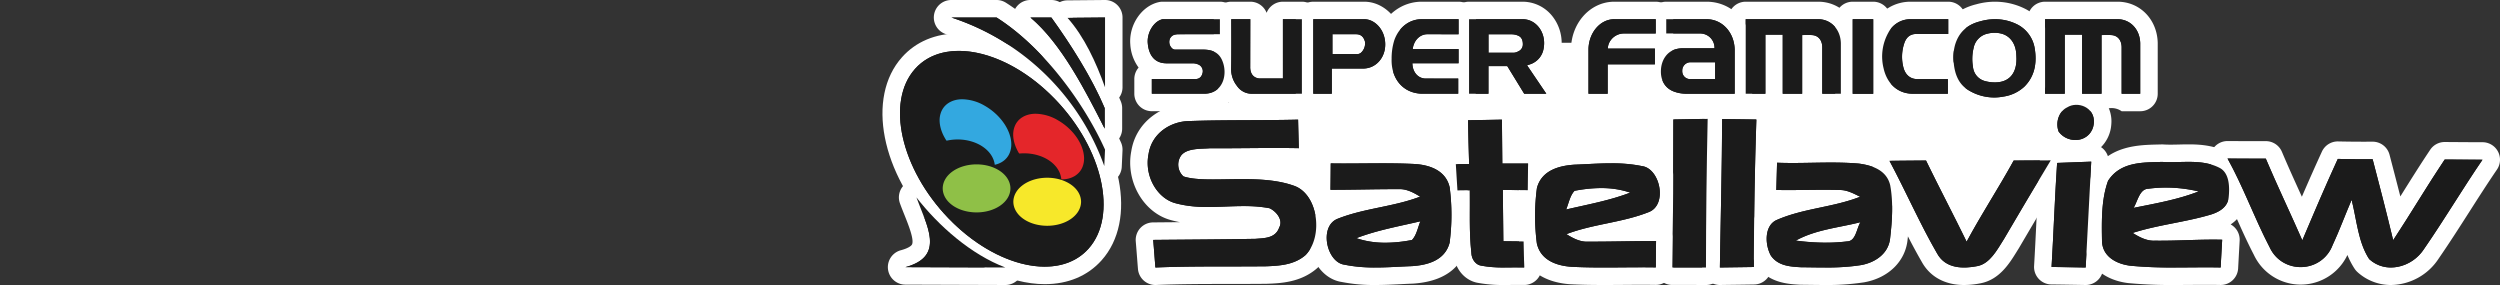 <svg xmlns="http://www.w3.org/2000/svg" viewBox="0 0 1000 114"><rect x="0" y="0" width="1000" height="114" fill="#333333" stroke="none"/><title>logo_right</title><g id="Layer_2" data-name="Layer 2"><rect x="506.608" y="24.904" width="85.392" height="52.522" fill="#fff"/><rect x="698.282" y="31.635" width="126.617" height="33.458" fill="#fff"/><rect x="755.344" y="13.062" width="56.755" height="18.573" fill="#fff"/><rect x="772.889" y="52.932" width="27.556" height="33.229" fill="#fff"/><rect x="602.267" y="40.533" width="80.389" height="30.4" fill="#fff"/><rect x="646.667" y="28.27" width="27.727" height="27.727" fill="#fff"/><rect x="609.116" y="17.108" width="35.824" height="35.824" fill="#fff"/><rect x="595.395" y="17.108" width="23.134" height="35.824" fill="#fff"/></g><g id="Capa_1" data-name="Capa 1"><path d="M601.958,110.5a52.747,52.747,0,0,1-9.9-.757c-3.907-.521-6.88-4.111-7.012-8.46a157.438,157.438,0,0,1-.618-18.12q.009-1.764.011-3.527c-.464.007-1.44.025-1.464.025a3.5,3.5,0,0,1-3.493-3.302c-.197-3.486-.423-6.971-.648-10.457a3.515,3.515,0,0,1,3.459-3.743q.873-.008,1.75-.021c-.154-5.268-.256-9.783-.317-14a3.5,3.5,0,0,1,3.461-3.551c4.067-.044,8.361-.119,13.513-.232.026-0.0.052-.001.077-.001a3.5,3.5,0,0,1,3.5,3.483c.016,3.332.051,6.663.085,9.997q.021,2.036.041,4.075,1.901-.007,3.805-.008,1.517,0,3.037.007a3.499,3.499,0,0,1,3.482,3.542c-.042,3.546-.084,7.109-.113,10.655a3.501,3.501,0,0,1-3.5,3.472h-.018c-2.309-.012-4.438-.03-6.433-.057.022,2.23.125,11.233.147,13.504l4.675.058a3.499,3.499,0,0,1,3.456,3.428q.106,5.194.227,10.388a3.5,3.5,0,0,1-3.499,3.586c-.027,0-.055-0-.082-.001-.702-.017-1.406-.022-2.11-.022-.906,0-1.813.01-2.72.019C603.825,110.491,602.892,110.5,601.958,110.5Z" fill="#1b1b1b"/><path d="M600.777,47.855c.028,5.851.113,11.703.156,17.571q3.635-.018,7.275-.024,1.508,0,3.02.007c-.043,3.551-.085,7.118-.113,10.669q-4.992-.025-9.983-.117c.057,6.852.156,13.686.212,20.521,2.705.033,5.395.067,8.1.1q.106,5.201.227,10.402c-.73-.017-1.46-.023-2.191-.023-1.838,0-3.68.039-5.522.039a48.578,48.578,0,0,1-9.35-.716c-2.252-.25-4.036-2.567-4.064-5.234-.935-8.269-.51-16.637-.623-24.956-1.657.017-3.299.033-4.942.067-.198-3.501-.425-7.002-.651-10.502,1.77-.017,3.554-.05,5.324-.067-.184-5.835-.34-11.669-.425-17.504q6.776-.075,13.552-.233m0-7q-.078,0-.155.002c-5.044.112-9.451.188-13.474.232a7,7,0,0,0-6.922,7.102c.048,3.32.122,6.821.226,10.724a7,7,0,0,0-5.111,7.197c.222,3.427.451,6.971.648,10.446a7.004,7.004,0,0,0,4.942,6.3l-.001.29a161.162,161.162,0,0,0,.624,18.392c.247,5.955,4.433,10.87,9.937,11.66a56.176,56.176,0,0,0,10.466.802c.946,0,1.892-.01,2.837-.02.896-.009,1.791-.019,2.685-.019.677,0,1.352.005,2.027.021.055.001.11.002.164.002a7,7,0,0,0,6.998-7.171q-.127-5.187-.226-10.373a7,7,0,0,0-6.912-6.857l-1.254-.015q-.019-1.696-.038-3.393-.018-1.558-.035-3.116,1.394.012,2.877.019l.036 0a7,7,0,0,0,6.999-6.944c.028-3.542.071-7.1.113-10.641a7,7,0,0,0-6.966-7.084q-1.529-.007-3.054-.007l-.34 0-.006-.603c-.034-3.328-.069-6.653-.085-9.978a7,7,0,0,0-7-6.966Z" fill="#fff"/><path d="M682.365,110.5q-4.751-.018-9.501-.023c-1.311,0-3.94.007-3.945.007a3.501,3.501,0,0,1-3.5-3.565c.319-17.063.362-34.44.404-51.245l.021-7.897a3.5,3.5,0,0,1,3.437-3.489l3.954-.077c3.264-.066,6.527-.133,9.805-.157h.026a3.5,3.5,0,0,1,3.499,3.575c-.422,19.688-.65,39.665-.679,59.376a3.499,3.499,0,0,1-3.5,3.495Z" fill="#1b1b1b"/><path d="M683.065,47.553h.005m-.005,0Q682.428,77.26,682.385,107q-4.762-.018-9.523-.024-1.972,0-3.944.007c.368-19.721.368-39.459.425-59.197,4.574-.083,9.134-.2,13.722-.233m0-7-.051 0c-3.322.024-6.662.092-9.892.158q-1.952.04-3.906.077a7,7,0,0,0-6.872,6.979l-.021,7.895c-.042,16.792-.085,34.155-.403,51.191a7,7,0,0,0,6.999,7.131l.026-0q1.959-.007,3.918-.007,4.749,0,9.497.024l.026 0a7,7,0,0,0,7-6.99c.028-19.622.255-39.51.674-59.115q.008-.17.008-.342a6.998,6.998,0,0,0-6.988-7Zm0,14h0Z" fill="#fff"/><path d="M687.95,110.5a3.5,3.5,0,0,1-3.5-3.555q.149-9.445.337-18.891c.251-13.259.511-26.969.568-40.449a3.5,3.5,0,0,1,3.5-3.485h.025c4.121.03,8.484.088,13.731.184a3.5,3.5,0,0,1,3.435,3.615c-.622,18.769-.959,38.582-1.003,58.889a3.5,3.5,0,0,1-3.436,3.492c-2.272.042-4.545.071-6.817.1-2.259.029-4.518.058-6.777.1C687.993,110.5,687.972,110.5,687.95,110.5Z" fill="#1b1b1b"/><path d="M688.857,47.62q6.84.05,13.693.183-.977,29.482-1.005,58.997c-4.531.083-9.063.117-13.594.2.312-19.788.821-39.576.906-59.38m-0-7a7,7,0,0,0-7,6.97c-.058,13.455-.317,27.151-.568,40.397q-.179,9.452-.338,18.903A7,7,0,0,0,687.95,114c.043,0,.086-0.0.129-.001,2.253-.041,4.506-.07,6.758-.099,2.279-.029,4.557-.059,6.836-.101a7,7,0,0,0,6.871-6.984c.044-20.27.381-40.046,1.002-58.78a7,7,0,0,0-6.869-7.231c-5.227-.095-9.602-.154-13.77-.184l-.051-0Z" fill="#fff"/><path d="M830.141,59.497a11.721,11.721,0,0,1-9.512-4.79,3.491,3.491,0,0,1-.433-.804c-2.055-5.407.203-11.661,5.037-14.057a10.355,10.355,0,0,1,5.307-1.416,10.797,10.797,0,0,1,7.925,3.357,10.035,10.035,0,0,1,2.568,7.685,10.737,10.737,0,0,1-10.893,10.025Z" fill="#1b1b1b"/><path d="M830.541,41.93c3.622,0,7.358,2.569,7.003,7.279a7.193,7.193,0,0,1-7.403,6.788,8.221,8.221,0,0,1-6.673-3.337c-1.444-3.801.198-8.219,3.441-9.736a6.852,6.852,0,0,1,3.632-.994m0-7a13.865,13.865,0,0,0-6.982,1.841c-6.325,3.221-9.299,11.362-6.634,18.375a7,7,0,0,0,.866,1.608,15.228,15.228,0,0,0,12.35,6.242A14.122,14.122,0,0,0,844.507,49.926q.01-.095.017-.191a13.494,13.494,0,0,0-3.492-10.328,14.306,14.306,0,0,0-10.491-4.477Z" fill="#fff"/><path d="M462.155,110.5a3.5,3.5,0,0,1-3.486-3.218q-.176-2.176-.342-4.351c-.173-2.227-.346-4.452-.534-6.67a3.501,3.501,0,0,1,3.453-3.796q5.835-.057,11.67-.103c9.538-.08,19.399-.163,29.092-.328.338-.029.687-.054,1.043-.079,3.539-.252,4.803-.588,5.317-2.08a3.503,3.503,0,0,1,.245-.552c.059-.106.125-.227.007-.568a4.619,4.619,0,0,0-1.957-2.119,51.375,51.375,0,0,0-9.17-.699c-2.296,0-4.671.089-6.968.176-2.36.089-4.802.181-7.229.181a51.089,51.089,0,0,1-14-1.625c-9.256-2.418-15.369-13.212-13.334-23.585C457.581,50.725,466.929,45.121,475.35,44.938c8.1-.296,16.362-.332,24.353-.366,6.381-.027,12.98-.055,19.449-.218.029-0.0.059-.001.088-.001a3.5,3.5,0,0,1,3.499,3.422q.063,2.821.14,5.644.075,2.884.143,5.776a3.5,3.5,0,0,1-3.499,3.578c-.023,0-.046,0-.069-0-2.854-.056-5.933-.084-9.414-.084-3.78,0-7.56.031-11.342.063-3.803.032-7.606.063-11.41.063q-1.596,0-3.192-.008c-.615.051-1.324.082-2.089.112-2.088.083-5.976.236-6.797,1.442-.03.044-.061.087-.093.13a2.801,2.801,0,0,0,.235,3.001,43.98,43.98,0,0,0,9.812.785c1.749,0,3.577-.031,5.456-.063,2.026-.034,4.109-.069,6.213-.069,6.778,0,14.631.324,21.52,2.724,5.212,1.636,9.16,6.274,10.835,12.739,2.01,7.758.28,15.928-4.409,20.814-.068.072-.14.14-.214.206-5.606,4.929-13.03,5.205-17.942,5.387-5.095.059-10.176.062-15.089.065-9.592.006-19.51.012-29.232.418C462.254,110.499,462.205,110.5,462.155,110.5Z" fill="#1b1b1b"/><path d="M519.24,47.853c.085,3.801.198,7.602.283,11.419-3.158-.062-6.315-.084-9.474-.084-7.581,0-15.163.126-22.75.126q-1.673,0-3.348-.009c-3.172.3-9.395-.2-11.633,3.084a6.381,6.381,0,0,0,1.055,8.169c2.994 1,7.11,1.218,11.792,1.218,3.637,0,7.612-.132,11.67-.132,7.017,0,14.277.395,20.422,2.548,9.898,3.051,12.291,20.205,4.999,27.806-4.475,3.934-10.38,4.318-15.761,4.518-14.77.167-29.553-.133-44.337.483-.297-3.684-.566-7.368-.878-11.036,13.637-.133,27.273-.2,40.91-.433,3.356-.3,7.972-.117,9.488-4.518,1.784-3.234-1.515-6.718-3.922-7.735A54.103,54.103,0,0,0,497.494,82.436c-4.725,0-9.473.356-14.196.356a48.61,48.61,0,0,1-13.068-1.498c-7.335-1.917-12.575-10.836-10.819-19.604,1.317-8.669,9.148-13.103,16.016-13.253,14.6-.533,29.214-.217,43.813-.584m0-7c-.059,0-.117.001-.176.002-6.434.162-13.015.19-19.379.217-8.002.034-16.275.069-24.466.368-9.847.239-20.763,6.844-22.703,19.036-2.334,12.085,4.911,24.674,15.893,27.577,1.154.318,2.324.589,3.53.816q-5.363.045-10.726.095a7,7,0,0,0-6.906,7.592c.188,2.21.36,4.426.532,6.644q.169,2.18.343,4.363a7,7,0,0,0,6.973,6.437c.098,0,.197-.002.296-.006,9.652-.403,19.537-.409,29.096-.415,4.92-.003,10.008-.006,15.028-.063q.091-.001.181-.004c5.408-.201,13.582-.505,20.123-6.256q.223-.196.429-.411c5.51-5.743,7.579-15.21,5.27-24.116C530.598,75.09,525.82,69.565,519.456,67.546a43.433,43.433,0,0,0-4.753-1.339c1.64.014,3.192.035,4.682.064.046.001.092.001.138.001a7,7,0,0,0,6.998-7.156q-.064-2.897-.143-5.783-.073-2.82-.14-5.637a7,7,0,0,0-6.998-6.844Z" fill="#fff"/><path d="M729.923,110.5c-1.954,0-3.908-.028-5.86-.057-1.253-.018-2.505-.036-3.756-.046-.055-0-.11-.002-.165-.005-4.584-.255-10.862-.605-14.687-6.183-.065-.095-.125-.193-.181-.294a17.032,17.032,0,0,1-1.383-13.049,9.85,9.85,0,0,1,5.393-6.077c5.99-2.62,12.2-3.938,18.207-5.214.235-.05.469-.1.703-.149-1.925.007-3.85.03-5.775.052-2.414.027-4.828.055-7.241.055q-2.362,0-4.724-.042a3.5,3.5,0,0,1-3.43-3.595l.297-10.902a3.5,3.5,0,0,1,3.499-3.405c.046,0,.092.001.139.003,1.849.073,3.843.109,6.096.109,2.535,0,5.128-.045,7.636-.089,2.537-.044,5.161-.09,7.754-.09,4.437,0,8.069.137,11.433.43.058.005.116.012.173.02,3.279.451,13.258,1.825,15.452,11.405.012.051.022.103.032.155,1.374,7.55.781,15.323.02,21.931-.767,8.548-7.998,12.86-14.506,14.015a93.771,93.771,0,0,1-15.125,1.023Z" fill="#1b1b1b"/><path d="M732.447,65.021c3.712,0,7.424.094,11.127.417,4.843.667,11.059,2.351,12.518,8.719,1.246,6.851.779,14.02-.014,20.905-.609,6.785-6.571,10.069-11.64,10.969A88.935,88.935,0,0,1,729.922,107c-3.197,0-6.396-.076-9.586-.103-4.192-.233-9.148-.517-11.994-4.668-2.464-4.484-2.62-12.053,2.351-14.237,10.748-4.701,22.487-5.018,33.363-9.285-2.562-1.276-5.181-2.701-8.022-2.701l-.049 0c-2.134-.063-4.268-.085-6.403-.085-4.8,0-9.601.11-14.4.11q-2.329,0-4.658-.042.149-5.451.297-10.902c2.078.083,4.157.112,6.237.112,5.131,0,10.263-.179,15.391-.179M730.672,97.08a61.211,61.211,0,0,0,8.172-.519c3.484-.05,3.753-5.068,5.339-7.685-8.652,2.217-17.729,2.901-25.857,7.352a101.63,101.63,0,0,0,12.347.852m1.775-39.059c-2.624,0-5.263.046-7.815.09-2.493.043-5.071.088-7.576.088-2.207,0-4.156-.035-5.959-.106q-.139-.006-.278-.006a7,7,0,0,0-6.997,6.809l-.149,5.451L703.525,75.799a7,7,0,0,0,3.449,6.225,13.527,13.527,0,0,0-6.396,7.716,20.686,20.686,0,0,0,1.629,15.86q.166.303.362.588c4.798,6.998,12.673,7.436,17.378,7.698q.165.009.331.011c1.245.01,2.491.028,3.737.046,1.927.028,3.921.057,5.907.057a96.973,96.973,0,0,0,15.655-1.063l.085-.015c9.743-1.73,16.554-8.452,17.379-17.138.786-6.846,1.388-14.91-.062-22.88q-.028-.156-.064-.31c-1.814-7.92-8-12.66-18.387-14.09q-.173-.024-.346-.039c-3.466-.302-7.195-.443-11.735-.443Z" fill="#fff"/><path d="M785.628,110.5c-8.08,0-12.003-4.06-13.871-7.466-4.046-6.992-7.721-14.458-11.273-21.677-2.501-5.083-5.087-10.338-7.776-15.363a3.5,3.5,0,0,1,3.026-5.15c5.253-.09,10.053-.134,14.674-.134a3.501,3.501,0,0,1,3.148,1.971c2.674,5.505,5.488,11.056,8.211,16.423,1.67,3.293,3.376,6.657,5.065,10.042,2.237-3.917,4.541-7.766,6.793-11.528,2.94-4.913,5.981-9.993,8.793-15.097a3.499,3.499,0,0,1,3.065-1.812c4.848,0,9.71-.033,14.571-.065l.241-.001a3.5,3.5,0,0,1,2.992,5.316c-6.246,10.29-12.428,20.779-18.737,31.515-.02.032-.038.064-.059.096-.271.428-.541.866-.815,1.308-2.695,4.353-6.051,9.771-11.953,10.972A31.246,31.246,0,0,1,785.628,110.5Z" fill="#1b1b1b"/><path d="M820.296,64.142h.005m-.005,0c-6.344,10.452-12.561,21.005-18.763,31.557-2.747,4.351-5.593,9.719-10.507,10.719a28.124,28.124,0,0,1-5.397.582c-4.205,0-8.402-1.272-10.802-5.65-6.896-11.919-12.504-24.806-19.032-37.008q7.307-.125,14.614-.133c5.296,10.902,10.932,21.572,16.242,32.474,5.962-11.086,12.773-21.471,18.834-32.474,4.928,0,9.87-.033,14.812-.067m0-7-.047 0c-4.848.033-9.861.067-14.765.067a7,7,0,0,0-6.131,3.623c-2.781,5.048-5.805,10.1-8.729,14.985-1.18,1.971-2.374,3.967-3.566,5.984q-1.087-2.149-2.162-4.267c-2.718-5.359-5.528-10.901-8.191-16.384a7,7,0,0,0-6.296-3.941c-4.63,0-9.45.044-14.734.134a7,7,0,0,0-6.052,10.301c2.66,4.972,5.232,10.199,7.72,15.253,3.569,7.252,7.259,14.75,11.39,21.896C772.023,110.731,778.02,114,785.629,114a34.618,34.618,0,0,0,6.755-.715c7.424-1.511,11.382-7.903,14.271-12.57.268-.433.533-.861.797-1.279q.059-.094.116-.19c6.262-10.654,12.399-21.068,18.619-31.318a7,7,0,0,0-5.875-10.786l-.016,0Zm-0,14h0Z" fill="#fff"/><path d="M833.912,110.494c-4.451-.081-8.89-.162-13.328-.21a3.5,3.5,0,0,1-3.456-3.707c.357-6.025.655-12.164.942-18.1.375-7.712.762-15.687,1.283-23.535a3.499,3.499,0,0,1,3.351-3.265q6.826-.276,13.664-.518c.043-.001.086-.002.128-.002a3.5,3.5,0,0,1,3.495,3.693q-.63,11.404-1.202,22.82-.501,9.758-1.02,19.519a3.5,3.5,0,0,1-3.494,3.311C834.252,110.5,833.912,110.494,833.912,110.494Z" fill="#1b1b1b"/><path d="M836.496,64.657h.005m-.005,0c-.779,14.103-1.459,28.223-2.223,42.343-4.56-.083-9.105-.167-13.651-.217.821-13.87,1.303-27.756,2.223-41.609q6.818-.275,13.651-.517m.005-7H836.48c-.094 0-.188.002-.281.006q-6.832.25-13.636.516a7,7,0,0,0-6.702,6.53c-.523,7.874-.911,15.861-1.285,23.584-.288,5.931-.585,12.065-.941,18.076a7,7,0,0,0,6.911,7.413c4.494.049,9.084.133,13.522.215l.078.001c.043.001.087.001.13.001a7,7,0,0,0,6.987-6.622q.527-9.74,1.019-19.479c.382-7.43.777-15.11,1.193-22.657q.024-.29.024-.586a6.998,6.998,0,0,0-6.997-7Zm-.005,14h0Z" fill="#fff"/><path d="M869.69,110.5a177.221,177.221,0,0,1-18.017-.746c-6.848-.864-14.155-4.802-14.371-13.295l-.005-.31c-.128-7.964-.272-16.991,2.635-24.997a3.515,3.515,0,0,1,.333-.677c5.54-8.753,15.481-8.991,22.74-9.165.596-.015,1.831-.048,1.868-.048.078,0,.157.002.235.008.911.062,1.922.091,3.089.091,1.159,0,2.325-.028,3.494-.056,1.23-.029,2.46-.058,3.688-.058,4.348,0,9.44.343,14.255,2.888,4.418,2.446,6.175,7.647,5.283,15.493-.005.041-.01.082-.016.122-.659,4.404-3.784,7.548-9.287,9.344-5.2,1.563-10.412,2.599-15.453,3.599,1.477-.038,2.947-.083,4.397-.128,3.513-.108,7.146-.22,10.746-.22q1.827,0,3.656.042a3.5,3.5,0,0,1,3.409,3.7q-.319,5.544-.608,11.088a3.5,3.5,0,0,1-3.494,3.313c-.024,0-.049,0-.073-.001-1.931-.04-3.861-.053-5.794-.053-2.109,0-4.219.016-6.328.032C873.945,110.484,871.817,110.5,869.69,110.5Z" fill="#1b1b1b"/><path d="M875.38,64.748c4.338,0,8.632.375,12.619,2.483,3.823,2.117,3.923,7.768,3.441,12.003-.581,3.884-4.05,5.601-6.91,6.535-10.38,3.117-21.128,4.101-31.465,7.402,2.622,1.662,5.422,3.113,8.449,3.113q.242,0,.486-.013,1.023.013,2.045.013c7.082,0,14.171-.438,21.262-.437q1.784,0,3.57.041-.319,5.551-.609,11.102c-1.954-.04-3.909-.054-5.865-.054-4.237,0-8.477.065-12.714.065a173.014,173.014,0,0,1-17.659-.727c-4.758-.6-11.06-3.217-11.229-9.902-.127-8.002-.297-16.537,2.421-24.022,4.928-7.785,14.246-7.352,21.652-7.585,1.098.074,2.206.099,3.322.099,2.379,0,4.788-.114,7.184-.114M853.432,83.151c8.737-1.767,17.573-3.284,26.027-6.568a57.347,57.347,0,0,0-13.131-1.56,51.736,51.736,0,0,0-6.921.46c-3.568.05-4.305,4.901-5.976,7.668M875.38,57.748c-1.284,0-2.548.03-3.772.059-1.187.028-2.308.055-3.412.055-1.087,0-2.02-.027-2.852-.083q-.235-.016-.47-.016-.11,0-.221.003c-.567.018-1.145.032-1.732.046-7.595.182-19.072.456-25.614,10.792a7,7,0,0,0-.665,1.354c-3.127,8.61-2.978,17.977-2.846,26.243l.004.281.001.066c.224,8.825,7.035,15.368,17.351,16.669q.081.01.162.019a180.308,180.308,0,0,0,18.372.764c2.136,0,4.273-.016,6.41-.033,2.101-.016,4.203-.032,6.303-.032,2.133,0,4.004.017,5.72.053.049.001.099.002.147.002a7,7,0,0,0,6.987-6.626q.297-5.541.607-11.076a7,7,0,0,0-3.599-6.526,13.678,13.678,0,0,0,6.097-9.494q.018-.122.032-.244c1.33-11.693-3.076-16.742-7.005-18.918q-.059-.033-.12-.065c-5.491-2.903-11.114-3.294-15.89-3.294Z" fill="#fff"/><path d="M956.4,110.5a16.148,16.148,0,0,1-11.075-4.271,3.48,3.48,0,0,1-.562-.659c-2.761-4.192-4.145-8.98-5.194-13.805-1.033,2.522-2.108,5.069-3.27,7.556A17.167,17.167,0,0,1,904.704,100.41c-2.791-5.354-5.276-10.958-7.68-16.377-2.811-6.336-5.717-12.888-9.068-18.912a3.5,3.5,0,0,1,3.059-5.202h.022q5.588.037,11.181.04c1.363,0,4.102-.006,4.105-.006a3.499,3.499,0,0,1,3.224,2.137c2.646,6.259,5.511,12.547,8.281,18.627.995,2.185,2.007,4.405,3.016,6.642,3.861-9.068,7.387-17.158,11.102-25.25a3.5,3.5,0,0,1,3.181-2.04c.025,0,.05 0.0.075.001,3.43.074,6.917.111,10.364.111q1.727,0,3.455-.012h.025a3.499,3.499,0,0,1,3.386,2.614c2.169,8.29,4.292,16.447,6.305,24.568,1.771-2.782,3.52-5.574,5.236-8.313,3.553-5.671,7.227-11.535,11.01-17.183a3.5,3.5,0,0,1,2.908-1.552c.008,0,3.835.027,3.835.027,3.755.028,7.515.056,11.275.056a3.5,3.5,0,0,1,2.89,5.475c-3.808,5.571-7.535,11.401-11.141,17.041-3.921,6.133-7.975,12.474-12.179,18.558A19.637,19.637,0,0,1,956.4,110.5Z" fill="#1b1b1b"/><path d="M891.015,63.419q5.598.037,11.202.04,2.051,0,4.106-.007c4.659,11.019,9.813,21.738,14.6,32.691,4.616-10.936,9.275-21.838,14.203-32.574q5.21.113,10.437.113,1.741,0,3.483-.013c2.818,10.769,5.622,21.555,8.213,32.407,7.024-10.636,13.552-21.705,20.632-32.274,5.027.033,10.068.083,15.109.083-7.987,11.686-15.294,23.989-23.337,35.625A16.13,16.13,0,0,1,956.4,107a12.739,12.739,0,0,1-8.714-3.355c-4.446-6.752-4.999-15.754-7.038-23.689-2.591,5.968-4.829,12.136-7.576,18.004a13.666,13.666,0,0,1-25.22.917c-6.032-11.553-10.521-24.105-16.837-35.458m-0-7a7,7,0,0,0-6.117,10.403c3.274,5.886,6.02,12.076,8.927,18.63,2.414,5.443,4.91,11.069,7.735,16.498a20.671,20.671,0,0,0,37.406.044,32.267,32.267,0,0,0,2.874,5.5,7.002,7.002,0,0,0,1.124,1.317A19.859,19.859,0,0,0,956.4,114,23.165,23.165,0,0,0,975.476,103.412c4.233-6.128,8.298-12.487,12.23-18.637,3.588-5.613,7.299-11.417,11.073-16.939A7,7,0,0,0,993,56.886c-3.76,0-7.594-.029-11.301-.056l-3.762-.027-.047-0a7,7,0,0,0-5.815,3.104c-3.813,5.692-7.501,11.579-11.068,17.271q-.434.693-.871,1.391c-1.408-5.526-2.853-11.07-4.319-16.671a7,7,0,0,0-6.771-5.228l-.051 0q-1.716.012-3.433.012c-3.419,0-6.879-.037-10.286-.111-.051-.001-.102-.002-.152-.002a7,7,0,0,0-6.361,4.08c-2.704,5.89-5.307,11.778-8.013,18.042-2.678-5.88-5.436-11.946-7.981-17.965a7,7,0,0,0-6.447-4.274l-.023,0q-2.043.007-4.083.006c-3.417,0-7.067-.013-11.156-.04l-.046-0Z" fill="#fff"/><path d="M641.679,110.5c-5.306,0-9.408-.09-13.3-.292-9.435-.642-15.472-4.935-17.057-12.09q-.037-.165-.057-.333a88.361,88.361,0,0,1,.037-23.055,3.559,3.559,0,0,1,.08-.397c1.903-7.246,8.003-11.268,18.13-11.955.036-.002.071-.004.107-.005,1.619-.06,3.242-.141,4.867-.222,3.252-.162,6.616-.329,9.963-.329a62.691,62.691,0,0,1,12.905,1.162c5.862.818,9.259,6.821,9.938,12.098.776,6.026-1.749,11.121-6.431,12.979a103.786,103.786,0,0,1-17.407,4.728q-.831.174-1.652.347c2.466-.024,4.93-.062,7.344-.099,4.099-.062,8.337-.127,12.519-.127l.758 0a3.499,3.499,0,0,1,3.493,3.542q-.063,5.268-.099,10.538a3.5,3.5,0,0,1-3.5,3.472l-.057-0q-2.788-.045-5.575-.042c-2.493,0-4.986.02-7.478.04C646.699,110.48,644.188,110.5,641.679,110.5Z" fill="#1b1b1b"/><path d="M644.451,65.322a59.703,59.703,0,0,1,12.317,1.115c7.222.883,10.366,15.37,2.804,18.371-10.72,4.268-22.232,4.734-33.009,8.852,2.541,1.598,5.257,3.019,8.184,3.019.188,0,.377-.006.567-.018q.714.003,1.427.003c8.314,0,16.627-.253,24.941-.253.245,0,.491 0.0.735.001q-.064,5.276-.099,10.552-2.815-.046-5.628-.042c-5.003,0-10.006.079-15.007.079-4.376,0-8.751-.061-13.124-.287-5.381-.367-12.263-2.317-13.821-9.352a85.186,85.186,0,0,1,.028-22.138c1.926-7.335,9.332-8.969,14.982-9.352,4.879-.181,9.8-.548,14.701-.548M626.45,83.807c8.581-2.017,17.29-3.551,25.631-6.752A35.546,35.546,0,0,0,640.437,75.229a56.833,56.833,0,0,0-10.617,1.093c-1.841,1.917-2.322,4.968-3.37,7.485M644.451,58.322c-3.434,0-6.841.169-10.136.333-1.611.08-3.22.16-4.824.22q-.107.004-.215.011c-14.689.997-19.679,8.467-21.279,14.558a6.997,6.997,0,0,0-.16.794,91.837,91.837,0,0,0-.046,23.971q.041.335.114.664c1.921,8.677,9.276,14.079,20.179,14.823q.057.004.113.007c3.956.205,8.115.297,13.486.297,2.519,0,5.038-.02,7.557-.04,2.483-.02,4.966-.039,7.45-.039,2.028,0,3.832.013,5.514.041.038.001.076.001.114.001a7,7,0,0,0,7-6.944q.042-5.262.099-10.524a7,7,0,0,0-4.541-6.639c4.451-3.097,6.72-8.762,5.889-15.221-1.024-7.959-6.263-14.111-12.801-15.099a66.199,66.199,0,0,0-13.514-1.214Z" fill="#fff"/><path d="M550.159,110.5a62.665,62.665,0,0,1-12.903-1.162c-5.863-.819-9.26-6.821-9.939-12.099-.776-6.026,1.749-11.121,6.431-12.979a103.766,103.766,0,0,1,17.405-4.728q.832-.174,1.654-.347c-2.469.024-4.937.062-7.355.099-4.102.062-8.343.127-12.527.127l-.738-0a3.499,3.499,0,0,1-3.493-3.542q.063-5.269.099-10.538a3.5,3.5,0,0,1,3.5-3.472l.057 0q2.783.045,5.566.041c2.494,0,4.987-.02,7.479-.04,2.51-.02,5.021-.04,7.531-.04,5.309,0,9.413.09,13.307.292,9.435.642,15.473,4.935,17.057,12.09q.036.165.057.333a88.336,88.336,0,0,1-.037,23.054,3.526,3.526,0,0,1-.08.397c-1.902,7.246-8.002,11.268-18.13,11.956-.036.002-.071.004-.107.005-1.619.06-3.242.141-4.868.222-3.252.162-6.615.329-9.963.329Z" fill="#1b1b1b"/><path d="M552.927,65.322c4.376,0,8.751.061,13.123.287,5.381.367,12.263,2.317,13.821,9.352a85.186,85.186,0,0,1-.028,22.138c-1.926,7.335-9.332,8.969-14.982,9.352-4.879.181-9.8.548-14.701.548a59.704,59.704,0,0,1-12.317-1.115c-7.222-.884-10.366-15.37-2.804-18.371,10.72-4.268,22.232-4.734,33.009-8.852-2.541-1.598-5.257-3.019-8.184-3.019-.188,0-.377.006-.567.018q-.714-.003-1.427-.003c-8.314,0-16.628.253-24.943.253-.244,0-.489-0-.734-.001q.064-5.276.099-10.552,2.815.046,5.628.042c5.003,0,10.007-.079,15.008-.079m1.246,31.771a56.838,56.838,0,0,0,10.617-1.093c1.841-1.917,2.322-4.968,3.37-7.485-8.581,2.017-17.29,3.551-25.631,6.752a35.543,35.543,0,0,0,11.644,1.827m-1.246-38.771c-2.519,0-5.038.02-7.558.04-2.483.02-4.967.039-7.45.039-2.026,0-3.83-.013-5.514-.041q-.057-.001-.114-.001a7,7,0,0,0-7,6.944q-.042,5.262-.099,10.524a7,7,0,0,0,4.541,6.639c-4.451,3.097-6.72,8.762-5.889,15.221,1.024,7.959,6.263,14.111,12.801,15.099A66.201,66.201,0,0,0,550.159,114c3.435,0,6.842-.169,10.137-.333,1.611-.08,3.22-.16,4.824-.22q.107-.004.215-.011c14.689-.997,19.679-8.467,21.279-14.558a6.997,6.997,0,0,0,.16-.794,91.837,91.837,0,0,0,.046-23.971q-.041-.335-.114-.664c-1.921-8.677-9.276-14.08-20.179-14.823q-.057-.004-.113-.007c-3.956-.205-8.115-.297-13.486-.297Z" fill="#fff"/><path d="M441.71,69.91a3.501,3.501,0,0,1-3.29-2.31,93.195,93.195,0,0,0-58.978-57.274,3.5,3.5,0,0,1,1.088-6.827H398.624a3.499,3.499,0,0,1,1.876.545c20.953,13.306,37.176,37.6,44.701,54.361a3.506,3.506,0,0,1,.304,1.592l-.297,6.57a3.502,3.502,0,0,1-3.499,3.342Z" fill="#1b1b1b"/><path d="M398.624,7c19.037,12.089,35.216,34.646,43.385,52.84l-.297,6.57A96.931,96.931,0,0,0,380.531,7h18.093m0-7H380.531a7,7,0,0,0-2.177,13.653,89.717,89.717,0,0,1,56.775,55.138,7,7,0,0,0,13.575-2.065l.297-6.57a7,7,0,0,0-.607-3.183c-7.724-17.203-24.41-42.16-46.018-55.882A7,7,0,0,0,398.624,0Z" fill="#fff"/><path d="M442.007,38.408a3.501,3.501,0,0,1-3.291-2.313c-4.3-11.925-8.986-20.634-14.325-26.624a3.5,3.5,0,0,1,2.58-5.829s15.027-.142,15.038-.142a3.501,3.501,0,0,1,3.5,3.5V34.908a3.5,3.5,0,0,1-2.897,3.448A3.537,3.537,0,0,1,442.007,38.408Z" fill="#1b1b1b"/><path d="M442.009,7V34.908C438.439,25.007,433.741,14.7,427.004,7.142L442.009,7m0-7-.066 0-15.005.142a7,7,0,0,0-5.159,11.658c5.037,5.65,9.5,13.986,13.645,25.482a7,7,0,0,0,13.585-2.374V7a7,7,0,0,0-7-7Z" fill="#fff"/><path d="M441.863,54.95a3.501,3.501,0,0,1-3.12-1.916c-7.552-14.875-16.951-33.386-28.841-43.352a3.5,3.5,0,0,1,2.249-6.183h8.387a3.5,3.5,0,0,1,2.839,1.454c6.759,9.379,16.012,23.4,21.712,36.935a3.498,3.498,0,0,1,.274,1.358v8.203a3.503,3.503,0,0,1-3.501,3.5Z" fill="#1b1b1b"/><path d="M420.537,7c7.819,10.849,16.186,24.042,21.326,36.246v8.203C434.117,36.192,424.51,17.359,412.151,7h8.387m0-7h-8.387a7,7,0,0,0-4.497,12.365c11.341,9.505,20.56,27.663,27.968,42.254a7,7,0,0,0,13.242-3.169V43.246a7,7,0,0,0-.549-2.717c-5.829-13.84-15.235-28.098-22.098-37.622A7,7,0,0,0,420.537,0Z" fill="#fff"/><path d="M362.136,110.358a3.5,3.5,0,0,1-.892-6.881c3.542-.947,5.79-2.332,6.683-4.115,1.657-3.308-.635-9.029-2.852-14.562-.611-1.526-1.243-3.104-1.805-4.66a3.5,3.5,0,0,1,6.056-3.335c9.669,12.451,22.404,22.516,34.065,26.922a3.5,3.5,0,0,1-1.237,6.774Z" fill="#1b1b1b"/><path d="M366.562,78.95c8.901,11.462,21.894,22.873,35.592,28.05l-40.006-.142c16.219-4.337,8.426-16.8,4.414-27.908M366.558,71.95a7.001,7.001,0,0,0-6.58,9.378c.582,1.612,1.226,3.219,1.848,4.772,1.562,3.9,3.923,9.794,2.971,11.694-.31.619-1.644,1.548-4.458,2.301a7,7,0,0,0,1.784,13.762l40.006.142.025,0a7,7,0,0,0,2.474-13.548c-11.083-4.188-23.247-13.831-32.538-25.795a6.997,6.997,0,0,0-5.533-2.707Z" fill="#fff"/><path d="M417.903,110.161c-13.366-.001-28.698-7.621-41.012-20.384C356.174,68.292,350.257,39.931,363.418,25.21c4.884-5.463,11.84-8.351,20.116-8.351,13.368,0,28.7,7.622,41.014,20.388C445.269,58.73,451.186,87.088,438.019,101.808c-4.883,5.464-11.839,8.354-20.114,8.354Z" fill="#1b1b1b"/><path d="M383.534,20.36c11.967,0,26.408,6.787,38.494,19.317C441.184,59.536,447.182,86.315,435.41,99.475c-4.344,4.862-10.501,7.187-17.507,7.187-11.967,0-26.408-6.788-38.494-19.314-19.155-19.866-25.153-46.637-13.382-59.804,4.344-4.859,10.501-7.184,17.507-7.184m0-7c-9.3,0-17.158,3.291-22.725,9.518-14.376,16.079-8.419,46.532,13.561,69.328,12.963,13.435,29.237,21.455,43.533,21.455,9.301,0,17.16-3.293,22.727-9.523,14.38-16.076,8.423-46.527-13.563-69.321-12.96-13.436-29.234-21.458-43.533-21.458Z" fill="#fff"/><path d="M728.907,40.995a3.5,3.5,0,0,1-3.5-3.5V18.965c0-1.358-.507-1.41-.75-1.436-.092-.009-.188-.018-.289-.024V37.495a3.5,3.5,0,0,1-3.5,3.5h-7.782a3.501,3.501,0,0,0-6.929-.002h-7.875a3.5,3.5,0,0,1-3.5-3.5V7.684a3.5,3.5,0,0,1,3.5-3.5h28.999c6.98,0,12.381,5.591,12.562,13.005l.001,20.306a3.5,3.5,0,0,1-3.5,3.5Z" fill="#1b1b1b"/><path d="M727.281,7.684c5.011,0,8.925,3.976,9.062,9.59V37.495h-7.436V18.965c0-2.756-1.449-4.665-3.891-4.917a14.953,14.953,0,0,0-1.532-.068c-.848,0-1.714.044-2.616.044v23.472h-7.782V13.86h-6.929V37.493H698.282V7.684h28.999m0-7H698.282a7,7,0,0,0-7,7V37.493a7,7,0,0,0,7,7h7.875a7.009,7.009,0,0,1,6.929.002h7.782a6.968,6.968,0,0,0,4.02-1.268,6.968,6.968,0,0,0,4.02,1.268h7.436a7,7,0,0,0,7-7V17.274q0-.085-.002-.171C743.113,7.743,736.208.684,727.281.684Z" fill="#fff"/><path d="M848.653,40.995a3.5,3.5,0,0,1-3.5-3.5V18.965c0-1.358-.507-1.41-.75-1.436-.093-.009-.188-.018-.289-.024V37.495a3.5,3.5,0,0,1-3.5,3.5h-7.782a3.501,3.501,0,0,0-6.929-.002h-7.875a3.5,3.5,0,0,1-3.5-3.5V7.684a3.5,3.5,0,0,1,3.5-3.5h28.998c6.979,0,12.381,5.591,12.562,13.004l.001,20.307a3.5,3.5,0,0,1-3.5,3.5Z" fill="#1b1b1b"/><path d="M847.026,7.684c5.012,0,8.926,3.976,9.063,9.59V37.495h-7.436V18.965c0-2.756-1.449-4.665-3.891-4.917a14.948,14.948,0,0,0-1.532-.068c-.848,0-1.714.044-2.616.044v23.472h-7.782V13.86h-6.929c0,7.781 0,23.633 0,23.633h-7.875V7.684h28.998m0-7H818.028a7,7,0,0,0-7,7V37.493a7,7,0,0,0,7,7H825.903a7.005,7.005,0,0,1,6.929.002h7.782a7.003,7.003,0,0,1,8.039,0h7.436a7,7,0,0,0,7-7V17.274q0-.085-.002-.171C862.858,7.743,855.954.684,847.026.684Z" fill="#fff"/><path d="M609.685,40.995a3.499,3.499,0,0,1-2.984-1.671l-5.751-9.383h-2.072v7.554a3.5,3.5,0,0,1-3.5,3.5h-7.757a3.5,3.5,0,0,1-3.5-3.5V7.686a3.5,3.5,0,0,1,3.5-3.5h21.472A11.524,11.524,0,0,1,618.057,8.471a13.861,13.861,0,0,1,2.85,11.441,11.438,11.438,0,0,1-4.857,7.686L621.428,35.533a3.5,3.5,0,0,1-2.898,5.462Zm-4.326-23.404c.082-.035.185-.083.273-.124-.002-.032-.004-.061-.007-.086a3.077,3.077,0,0,0-.871-.163l-5.858 0v.373Z" fill="#1b1b1b"/><path d="M602.308,7.684q3.391,0,6.781.002c5.527.003,9.487,5.578,8.375,11.59a7.989,7.989,0,0,1-5.333,6.421c-.39.148-.788.261-1.309.428,2.515,3.714,5.129,7.563,7.707,11.37h-8.844L602.909,26.441h-7.532v11.054h-7.757V7.686h1.124q6.783,0,13.564-.002M595.396,21.091h10.233a4.104,4.104,0,0,0,1.599-.507,3.01,3.01,0,0,0,1.911-2.896c.005-1.588-.516-2.852-1.882-3.429a6.739,6.739,0,0,0-2.427-.54H595.395s.001,4.955.001,7.372M602.308.684l-6.783.001-6.781.001h-1.124a7,7,0,0,0-7,7V37.495a7,7,0,0,0,7,7h7.757a7.002,7.002,0,0,0,6.883-5.718l1.457,2.377a7,7,0,0,0,5.968,3.342h8.844a7,7,0,0,0,5.797-10.924c-1.213-1.792-2.435-3.594-3.65-5.386a15.381,15.381,0,0,0,3.673-7.639,17.349,17.349,0,0,0-3.601-14.312A15.168,15.168,0,0,0,609.094.686l-6.785-.002Z" fill="#fff"/><path d="M674.101,40.983a17.63,17.63,0,0,1-5.553-1.013c-5.101-1.791-7.97-6.333-7.671-12.149.259-5.023,2.89-9.103,6.884-10.923h-1.261a3.5,3.5,0,0,1-3.5-3.5V7.684a3.5,3.5,0,0,1,3.5-3.5h16.14c8.159,0,14.493,6.669,14.734,15.513l.001,17.786a3.5,3.5,0,0,1-3.5,3.5Z" fill="#1b1b1b"/><path d="M682.639,7.684c6.2,0,11.047,5.189,11.236,12.108V37.483H674.101a14.037,14.037,0,0,1-4.389-.814c-3.647-1.281-5.553-4.503-5.339-8.669.219-4.259,2.625-7.53,6.236-8.397a11.564,11.564,0,0,1,2.582-.309h12.617a5.739,5.739,0,0,0-5.511-5.897H666.5V7.684H682.639m-6.338,23.951h9.755s.001-4.335.001-6.731h-9.68a3.297,3.297,0,0,0-3.476,3.421,3.132,3.132,0,0,0,3.4,3.309M682.639.684h-16.139a7,7,0,0,0-7,7v5.713a6.97,6.97,0,0,0,1.535,4.375,16.83,16.83,0,0,0-3.653,9.868c-.377,7.342,3.459,13.332,10.011,15.633a21.098,21.098,0,0,0,6.602,1.209q.053.001.107.001H693.875a7,7,0,0,0,7-7V19.792q0-.096-.003-.191C700.578,8.816,692.739.684,682.639.684Z" fill="#fff"/><path d="M460.726,40.979a3.5,3.5,0,0,1-3.5-3.5v-5.852a3.5,3.5,0,0,1,3.5-3.5h1.805c-4.01-1.485-6.512-5.271-6.927-10.718-.404-5.317,2.987-11.866,8.679-13.141a3.502,3.502,0,0,1,.765-.084h22.912a3.5,3.5,0,0,1,3.5,3.5v6.005a3.5,3.5,0,0,1-3.5,3.5h-1.582a9.785,9.785,0,0,1,5.565,5.269,14.419,14.419,0,0,1-.554,13.394,10.987,10.987,0,0,1-9.474,5.127l-.057 0Z" fill="#1b1b1b"/><path d="M487.959,7.684v6.005h-1.104q-3.278,0-6.557-.001-4.388,0-8.776.006a7.3,7.3,0,0,0-1.447.142,2.826,2.826,0,0,0-2.314,2.378,3.475,3.475,0,0,0,1.242,3.268,1.917,1.917,0,0,0,1.16.368h11.577c2.87.092,5.566.917,7.025,4.074,2.545,5.513.583,13.432-6.908,13.554H460.726v-5.852l17.419-.001c1.608,0,2.59-.896,2.934-2.662a2.913,2.913,0,0,0-1.879-3.219,5.582,5.582,0,0,0-2.026-.422H466.432c-4.383-.073-6.943-2.992-7.338-8.18-.307-4.041,2.353-8.653,5.954-9.459h22.912m0-7h-22.912A6.999,6.999,0,0,0,463.518.853C456.642,2.392,451.526,9.938,452.114,17.674a17.374,17.374,0,0,0,3.33,9.36,6.973,6.973,0,0,0-1.718,4.593v5.852a7,7,0,0,0,7,7h21.132q.057,0,.114-.001a14.568,14.568,0,0,0,12.38-6.764,17.996,17.996,0,0,0,.77-16.722,14.594,14.594,0,0,0-1.742-2.872,6.971,6.971,0,0,0,1.581-4.431V7.684a7,7,0,0,0-7-7Z" fill="#fff"/><path d="M797.644,42.494a23.55,23.55,0,0,1-11.67-3.196c-4.658-2.628-7.335-7.247-7.956-13.727a22.57,22.57,0,0,1,.607-8.454c1.809-6.296,6.034-10.321,12.56-11.964l.261-.065a24.463,24.463,0,0,1,6.377-.903c.029-0.0.175,0,.218.001a23.126,23.126,0,0,1,10.045,2.271,16.552,16.552,0,0,1,9.221,12.139c1.312,7.628-.394,13.858-5.067,18.521a19.199,19.199,0,0,1-10.238,4.956,23.081,23.081,0,0,1-4.356.421Zm.26-25.885a9.552,9.552,0,0,0-2.164.269c-1.094.256-2.294.834-2.908,3.18a14.981,14.981,0,0,0-.191,6.101c.311,2.063,1.343,2.61,2.092,2.842a11.049,11.049,0,0,0,3.228.45l.354-.004c1.338-.037,4.896-.133,4.77-6.105l-.018-.411c-.015-.371-.028-.742-.048-1.112-.144-2.584-1.304-4.389-3.181-4.941A6.786,6.786,0,0,0,797.904,16.609Z" fill="#1b1b1b"/><path d="M797.912,7.684a19.793,19.793,0,0,1,8.57,1.884,13.03,13.03,0,0,1,7.375,9.624c1.003,5.833.084,11.283-4.09,15.447a15.606,15.606,0,0,1-8.429,3.997,19.497,19.497,0,0,1-3.693.358,20.031,20.031,0,0,1-9.949-2.744c-4.041-2.279-5.734-6.228-6.193-11.012a19.179,19.179,0,0,1,.487-7.155c1.582-5.506,5.253-8.327,10.051-9.535a21.583,21.583,0,0,1,5.872-.863m.049,25.268q.223,0,.445-.006c5.345-.146,8.303-3.719,8.176-9.679-.023-.542-.041-1.087-.07-1.63-.226-4.07-2.361-7.14-5.69-8.117a10.313,10.313,0,0,0-2.918-.411,12.975,12.975,0,0,0-2.964.362,7.232,7.232,0,0,0-5.494,5.701,18.547,18.547,0,0,0-.266,7.509,6.482,6.482,0,0,0,4.517,5.664,14.493,14.493,0,0,0,4.264.607M797.912.684q-.089,0-.179.002a27.679,27.679,0,0,0-7.143,1.008l-.255.064c-7.715,1.943-12.926,6.919-15.074,14.391a25.995,25.995,0,0,0-.728,9.752c.736,7.691,4.007,13.222,9.722,16.446a27.001,27.001,0,0,0,13.388,3.647,26.604,26.604,0,0,0,5.017-.484,22.502,22.502,0,0,0,12.052-5.918c3.797-3.787,7.93-10.61,6.042-21.586a19.93,19.93,0,0,0-11.066-14.659A26.749,26.749,0,0,0,798.17.689q-.129-.005-.258-.005Zm-1.458,19.625c.022-.007.049-.014.083-.022a6.063,6.063,0,0,1,1.367-.177,3.326,3.326,0,0,1,.948.128c.33.097.619.866.67,1.788.017.323.03.662.044,1l.018.449a3.983,3.983,0,0,1-.399,2.311,2.527,2.527,0,0,1-.97.163c-.081.002-.168.003-.255.003a8.049,8.049,0,0,1-1.839-.197q-.01-.052-.019-.114a11.58,11.58,0,0,1,.114-4.692,2.689,2.689,0,0,1,.237-.64Z" fill="#fff"/><path d="M568.352,40.965q-.09,0-.18-.004c-9.163-.473-15.34-7.691-15.022-17.556a27.575,27.575,0,0,1,1.272-8.483C556.757,8.298,562.228,4.184,568.7,4.184h14.732a3.5,3.5,0,0,1,3.5,3.5v6.03a3.5,3.5,0,0,1-1.638,2.963A3.497,3.497,0,0,1,586.928,19.639v5.663a3.501,3.501,0,0,1-1.876,3.102,3.5,3.5,0,0,1,1.738,3.024v6.038a3.5,3.5,0,0,1-3.5,3.5Z" fill="#1b1b1b"/><path d="M583.432,7.684V13.714s-7.472-.026-11.105-.026c-.587,0-1.074.001-1.413.002-2.967.017-5.435,2.492-5.829,5.947,6.105.001,12.196.001,18.342.001v5.663H564.95c.049,3.577,2.303,6.121,5.354,6.124,1.52.002,3.784.003,5.998.003,3.558,0,6.987-.002,6.987-.002v6.038H568.352c-7.428-.383-11.952-6.247-11.704-13.948a24.377,24.377,0,0,1,1.075-7.432c1.825-5.178,6.027-8.401,10.977-8.401h14.732m0-7H568.7c-7.879,0-14.779,5.132-17.579,13.074a30.606,30.606,0,0,0-1.47,9.536c-.377,11.694,7.336,20.595,18.34,21.162q.18.009.36.009h14.938a7,7,0,0,0,7-7V31.427a7,7,0,0,0-.638-2.919,6.97,6.97,0,0,0,.776-3.206V19.639a6.975,6.975,0,0,0-.655-2.96,6.999,6.999,0,0,0,.659-2.965V7.684a7,7,0,0,0-7-7Z" fill="#fff"/><path d="M500.738,40.993a10.621,10.621,0,0,1-8.787-4.579,14.226,14.226,0,0,1-2.989-9.061c.141-5.828.043-19.506.042-19.644a3.5,3.5,0,0,1,3.5-3.525h7.617a3.5,3.5,0,0,1,3.5,3.506l-.033,19.05a2.105,2.105,0,0,0,.169,1.104l0-0a.863.863,0,0,0,.195.054H509.665V7.684a3.5,3.5,0,0,1,3.5-3.5h7.593a3.5,3.5,0,0,1,3.5,3.5V37.484a3.5,3.5,0,0,1-3.499,3.5Z" fill="#1b1b1b"/><path d="M520.758,7.684V37.484l-19.986.009-.034 0a7.115,7.115,0,0,1-5.97-3.157,10.7,10.7,0,0,1-2.307-6.898c.144-5.951.043-19.754.043-19.754h7.617l-.033,19.05c-.054,2.798,1.333,4.432,3.643,4.663h9.435V7.684h7.593m-20.637,0h.005m20.632-7h-7.593a7.002,7.002,0,0,0-6.521,4.449A6.999,6.999,0,0,0,500.126.684H492.504a7,7,0,0,0-7,7.051c.001.137.099,13.762-.041,19.533a17.603,17.603,0,0,0,3.673,11.225,14.176,14.176,0,0,0,11.602,6l.06-0,19.964-.009a7,7,0,0,0,6.997-7V7.684a7,7,0,0,0-7-7Z" fill="#fff"/><path d="M525.314,40.987a3.5,3.5,0,0,1-3.5-3.5V7.687a3.5,3.5,0,0,1,3.5-3.5l20.402-.003c5.244,0,10.059,4.203,11.449,9.994a14.103,14.103,0,0,1-2.421,12.097,12.044,12.044,0,0,1-9.469,4.642q-2.179.011-4.361.009l-4.693-.004v6.565a3.5,3.5,0,0,1-3.5,3.5ZM542.358,18.119a2.581,2.581,0,0,0,.212-.694,2.418,2.418,0,0,0-.09-.232c-.019-0-6.008-.001-6.008-.001V18.119Z" fill="#1b1b1b"/><path d="M545.716,7.684c3.514 0,7.001,2.958,8.046,7.31,1.553,6.47-2.481,12.395-8.502,12.422q-2.168.011-4.335.009c-2.381,0-4.763-.006-7.144-.006h-1.059V37.487h-7.407V7.687h20.214c.063-.002.125-.003.187-.003M532.971,21.619h10.249a2.376,2.376,0,0,0,1.227-.57,5.039,5.039,0,0,0,1.538-4.42c-.563-1.977-1.691-2.928-3.55-2.937H532.971v7.927M545.717.684h-.001c-.091,0-.182.001-.273.003H525.314a7,7,0,0,0-7,7V37.487a7,7,0,0,0,7,7h7.407a7,7,0,0,0,7-7V34.424l1.203.001q2.185,0,4.37-.01a15.523,15.523,0,0,0,12.203-5.981A17.583,17.583,0,0,0,560.568,13.36C558.806,6.016,552.56.685,545.717.684Z" fill="#fff"/><path d="M635.394,40.994a3.5,3.5,0,0,1-3.5-3.5V19.875c0-8.524,5.884-15.414,13.396-15.687.042-.001,17.001-.005,17.001-.005a3.5,3.5,0,0,1,3.5,3.5v5.714a3.499,3.499,0,0,1-1.902,3.115,3.498,3.498,0,0,1,1.574,2.923v6.309a3.5,3.5,0,0,1-3.5,3.5H646.569v8.249a3.5,3.5,0,0,1-3.5,3.5Z" fill="#1b1b1b"/><path d="M662.292,7.684v5.714H649.294a6.548,6.548,0,0,0-5.384,3.27,5.55,5.55,0,0,0-.771,2.768h18.825V25.745H643.069V37.494h-7.675V19.875c0-6.372,4.317-11.982,10.023-12.189l16.875-.002m0-7h-.001L645.415.686q-.127,0-.253.005c-9.403.341-16.769,8.768-16.769,19.184V37.494a7,7,0,0,0,7,7h7.675a7,7,0,0,0,7-7V32.745h11.895a7,7,0,0,0,7-7V19.436a6.98,6.98,0,0,0-.53-2.677,6.969,6.969,0,0,0,.858-3.361V7.684a7,7,0,0,0-7-7Z" fill="#fff"/><path d="M765.102,40.992c-7.524,0-13.303-4.946-15.081-12.909a22.901,22.901,0,0,1,2.297-16.778A13.355,13.355,0,0,1,764.303,4.184h14.995a3.5,3.5,0,0,1,3.5,3.5v5.896a3.5,3.5,0,0,1-3.5,3.5h-12.725c-.654 0-1.128 0-1.592,1.479a13.457,13.457,0,0,0-.204,7.642c.49,1.71,1.344,1.945,2.193,1.945h12.178a3.5,3.5,0,0,1,3.5,3.5v5.846a3.5,3.5,0,0,1-3.5,3.5Z" fill="#1b1b1b"/><path d="M779.298,7.684v5.896H766.572c-2.496.001-4.104,1.294-4.931,3.931a16.98,16.98,0,0,0-.229,9.655c.836,2.915,2.83,4.479,5.557,4.479h12.177v5.846H765.102c-5.82,0-10.249-3.831-11.665-10.171a19.529,19.529,0,0,1,1.908-14.258A9.92,9.92,0,0,1,764.311,7.684h14.987m0-7H764.311a16.907,16.907,0,0,0-15.021,8.865A26.34,26.34,0,0,0,746.605,28.845c2.123,9.505,9.384,15.646,18.497,15.646h14.045a7,7,0,0,0,7-7V31.645a7,7,0,0,0-7-7h-11.15a10.091,10.091,0,0,1,.067-4.066h11.234a7,7,0,0,0,7-7V7.684a7,7,0,0,0-7-7Z" fill="#fff"/><rect x="737.576" y="4.184" width="15.214" height="36.828" rx="3.5" fill="#1b1b1b"/><path d="M749.29,7.684v29.828h-8.214V7.684h8.214m0-7h-8.214a7,7,0,0,0-7,7v29.828a7,7,0,0,0,7,7h8.214a7,7,0,0,0,7-7V7.684a7,7,0,0,0-7-7Z" fill="#fff"/><g id="_29211eff" data-name="#29211eff"><path d="M587.225,48.088q6.776-.075,13.552-.233c.028,5.851.113,11.703.156,17.571,3.427-.017,6.854-.033,10.295-.017-.042,3.551-.085,7.118-.113,10.669q-4.992-.025-9.983-.117c.057,6.852.156,13.686.212,20.521,2.705.033,5.395.067,8.1.1q.106,5.201.227,10.402c-5.678-.133-11.428.4-17.064-.7-2.252-.25-4.036-2.567-4.064-5.235-.935-8.269-.51-16.637-.623-24.956-1.657.017-3.299.033-4.942.067-.198-3.501-.425-7.002-.651-10.502,1.77-.017,3.554-.05,5.324-.067C587.466,59.757,587.31,53.923,587.225,48.088Z" fill="#1b1b1b"/><path d="M669.343,47.787c4.574-.083,9.134-.2,13.722-.233q-.637,29.707-.68,59.447c-4.489-.017-8.978-.033-13.467-.017C669.286,87.262,669.286,67.524,669.343,47.787Z" fill="#1b1b1b"/><path d="M688.857,47.62q6.84.05,13.693.183Q701.573,77.285,701.544,106.8c-4.531.083-9.063.117-13.594.2C688.262,87.212,688.772,67.424,688.857,47.62Z" fill="#1b1b1b"/><path d="M826.909,42.924c4.078-2.551,11.116-.1,10.635,6.285-.807,7.835-10.252,8.752-14.076,3.451C822.024,48.859,823.666,44.441,826.909,42.924Z" fill="#1b1b1b"/><path d="M459.411,61.69c1.317-8.669,9.148-13.103,16.016-13.253,14.6-.533,29.214-.217,43.813-.583.085,3.801.198,7.602.283,11.419-11.853-.233-23.705.1-35.572.033-3.172.3-9.395-.2-11.633,3.084a6.381,6.381,0,0,0,1.055,8.169c9.343,3.119,29.61-1.367,43.884,3.634,9.898,3.051,12.291,20.205,4.999,27.806-4.475,3.934-10.38,4.318-15.761,4.518-14.77.167-29.553-.133-44.337.483-.297-3.684-.566-7.368-.878-11.036,13.637-.133,27.274-.2,40.91-.433,3.356-.3,7.972-.117,9.488-4.518,1.784-3.234-1.515-6.718-3.923-7.735-12.391-2.384-25.22,1.417-37.526-1.984C462.894,79.377,457.655,70.458,459.411,61.69Z" fill="#1b1b1b"/><path d="M710.82,65.088c10.918.433,21.864-.6,32.754.35,4.843.667,11.059,2.351,12.518,8.719,1.246,6.852.779,14.02-.014,20.905-.609,6.785-6.571,10.069-11.64,10.969-7.987,1.317-16.072.934-24.102.867-4.192-.233-9.148-.517-11.994-4.668-2.464-4.484-2.62-12.053,2.351-14.237,10.748-4.701,22.487-5.018,33.363-9.285-2.577-1.284-5.211-2.717-8.072-2.701-8.482-.25-16.979.15-25.461-.017q.149-5.451.297-10.902M718.325,96.228a80.526,80.526,0,0,0,20.519.333c3.484-.05,3.753-5.068,5.339-7.685C735.53,91.093,726.453,91.777,718.325,96.228Z" fill="#1b1b1b"/><path d="M755.794,64.342q7.307-.125,14.614-.133c5.296,10.902,10.932,21.572,16.242,32.474,5.962-11.086,12.773-21.472,18.834-32.474,4.928,0,9.87-.033,14.812-.067-6.344,10.452-12.561,21.005-18.763,31.557-2.747,4.351-5.593,9.719-10.507,10.719-5.565,1.1-12.745,1.234-16.2-5.068C767.93,89.431,762.322,76.545,755.794,64.342Z" fill="#1b1b1b"/><path d="M822.845,65.174q6.818-.275,13.651-.517C835.717,78.76,835.037,92.88,834.273,107c-4.56-.083-9.105-.167-13.651-.217C821.443,92.913,821.925,79.027,822.845,65.174Z" fill="#1b1b1b"/><path d="M843.222,72.348c4.928-7.785,14.246-7.352,21.652-7.585,7.675.517,15.902-1.35,23.124,2.467,3.823,2.117,3.923,7.768,3.441,12.003-.581,3.884-4.05,5.601-6.91,6.535-10.38,3.117-21.128,4.101-31.465,7.402,2.761,1.75,5.721,3.267,8.935,3.101,8.95.117,17.913-.6,26.877-.383q-.319,5.551-.609,11.103c-12.079-.25-24.201.517-36.237-.717-4.758-.6-11.059-3.217-11.229-9.902-.127-8.002-.297-16.537,2.421-24.022m10.21,10.802c8.737-1.767,17.573-3.284,26.027-6.568A55.293,55.293,0,0,0,859.408,75.482C855.839,75.532,855.103,80.383,853.432,83.151Z" fill="#1b1b1b"/><path d="M891.015,63.419q7.647.05,15.308.033c4.659,11.019,9.813,21.738,14.6,32.691,4.616-10.936,9.275-21.838,14.203-32.574q6.946.15,13.92.1c2.818,10.769,5.622,21.555,8.213,32.407,7.024-10.636,13.552-21.705,20.632-32.274,5.027.033,10.068.083,15.109.083-7.987,11.686-15.294,23.989-23.337,35.625-4.956,7.652-15.393,10.152-21.977,4.134-4.446-6.752-4.999-15.754-7.038-23.689-2.591,5.968-4.829,12.136-7.576,18.004-4.262,11.469-20.292,11.886-25.22.917C901.819,87.324,897.33,74.772,891.015,63.419Z" fill="#1b1b1b"/><path d="M614.768,75.222c1.926-7.335,9.332-8.969,14.982-9.352,8.992-.333,18.126-1.3,27.019.567,7.222.884,10.366,15.37,2.804,18.371-10.72,4.268-22.232,4.734-33.009,8.852,2.705,1.7,5.608,3.201,8.751,3.001,9.035.033,18.069-.267,27.104-.25q-.064,5.276-.099,10.552c-11.258-.183-22.515.333-33.759-.25-5.381-.367-12.263-2.317-13.821-9.352a85.189,85.189,0,0,1,.028-22.138m15.053,1.1c-1.841,1.917-2.322,4.968-3.37,7.485,8.581-2.017,17.29-3.551,25.631-6.752C644.873,74.572,637.156,74.922,629.821,76.322Z" fill="#1b1b1b"/><path d="M579.843,97.1c-1.926,7.335-9.332,8.969-14.982,9.352-8.992.333-18.126,1.3-27.019-.567-7.222-.884-10.366-15.37-2.804-18.371,10.72-4.268,22.232-4.734,33.009-8.852-2.705-1.7-5.608-3.201-8.751-3.001-9.035-.033-18.069.267-27.104.25q.064-5.276.099-10.552c11.258.183,22.516-.333,33.759.25,5.381.367,12.263,2.317,13.821,9.352a85.189,85.189,0,0,1-.028,22.138m-15.053-1.1c1.841-1.917,2.322-4.968,3.37-7.485-8.581,2.017-17.29,3.551-25.631,6.752C549.737,97.75,557.455,97.4,564.79,95.999Z" fill="#1b1b1b"/></g><path d="M441.712,66.41A96.931,96.931,0,0,0,380.531,7h18.093c19.037,12.089,35.216,34.646,43.385,52.84Z" fill="#1b1b1b"/><path d="M427.004,7.142c6.737,7.558,11.435,17.865,15.005,27.766V7Z" fill="#1b1b1b"/><path d="M412.151,7h8.387c7.819,10.849,16.186,24.042,21.326,36.246v8.203C434.117,36.192,424.51,17.359,412.151,7Z" fill="#1b1b1b"/><path d="M362.148,106.858c16.219-4.337,8.426-16.8,4.414-27.908C375.463,90.413,388.456,101.824,402.154,107Z" fill="#1b1b1b"/><path d="M422.029,39.677C441.184,59.536,447.182,86.315,435.41,99.475c-11.765,13.166-36.839,7.732-56.001-12.127-19.155-19.866-25.153-46.637-13.382-59.804C377.793,14.384,402.867,19.811,422.029,39.677Z" fill="#1b1b1b"/><path d="M432.382,66.042c-1.808,5.421-9.066,6.499-16.206,2.407-7.14-4.098-11.455-11.811-9.647-17.232s9.066-6.499,16.206-2.407,11.455,11.805,9.647,17.226" fill="#e4262a"/><path d="M431.583,65.787c-.956,2.82-3.482,4.297-6.967,4.323a16.451,16.451,0,0,1-8.016-2.37c-5.827-3.323-9.674-9.232-9.644-13.878a7.48,7.48,0,0,1,.371-2.39c.956-2.822,3.482-4.299,6.967-4.325a16.452,16.452,0,0,1,8.017,2.37c5.827,3.318,9.673,9.225,9.643,13.871a7.562,7.562,0,0,1-.37,2.393l1.597.508a9.174,9.174,0,0,0,.452-2.901c-.029-5.483-4.221-11.682-10.473-15.288a18.14,18.14,0,0,0-8.866-2.596c-3.966-.026-7.382,1.87-8.563,5.457a9.099,9.099,0,0,0-.454,2.901c.029,5.484,4.221,11.683,10.474,15.294a18.139,18.139,0,0,0,8.865,2.596c3.966.026,7.382-1.87,8.564-5.457l-1.596-.509Z" fill="#e4262a"/><path d="M423.804,72.458c0,5.738-6.328,10.391-14.14,10.391s-14.14-4.647-14.14-10.385c-.007-5.738,6.328-10.391,14.134-10.391,7.813-.006,14.147,4.647,14.147,10.385" fill="#1b1b1b"/><path d="M423.041,72.458a8.496,8.496,0,0,1-3.836,6.751,17.184,17.184,0,0,1-19.084.003,7.857,7.857,0,0,1,0-13.501,17.184,17.184,0,0,1,19.084,0,8.488,8.488,0,0,1,3.837,6.747h1.525c-.049-6.325-6.819-11.119-14.91-11.13-8.075.011-14.847,4.803-14.896,11.137.049,6.328,6.819,11.119,14.903,11.13,8.084-.011,14.854-4.809,14.903-11.137h-1.525Z" fill="#1b1b1b"/><path d="M431.755,80.7c0,4.944-5.76,8.952-12.867,8.952-7.113,0-12.874-4.008-12.874-8.945,0-4.944,5.76-8.952,12.867-8.952s12.874,4.002,12.874,8.945" fill="#f7e82a"/><path d="M431.08,80.7a7.215,7.215,0,0,1-3.485,5.792,16.427,16.427,0,0,1-17.421.001,6.551,6.551,0,0,1-0-11.578,16.428,16.428,0,0,1,17.418-.003,7.207,7.207,0,0,1,3.488,5.789h1.35c-.058-5.5-6.224-9.602-13.549-9.606-7.326.004-13.485,4.113-13.542,9.612.057,5.493,6.217,9.601,13.549,9.605,7.326-.004,13.485-4.113,13.542-9.612h-1.35Z" fill="#f7e82a"/><path d="M403.256,60.401c-1.828,5.467-9.165,6.551-16.391,2.427-7.219-4.124-11.587-11.901-9.759-17.362,1.828-5.467,9.165-6.557,16.391-2.433,7.219,4.124,11.593,11.901,9.759,17.368" fill="#33a8e0"/><path d="M402.451,60.144c-.966,2.842-3.52,4.332-7.045,4.358a16.706,16.706,0,0,1-8.113-2.39c-5.893-3.345-9.785-9.303-9.755-13.982a7.52,7.52,0,0,1,.374-2.404c.966-2.845,3.523-4.338,7.051-4.364a16.697,16.697,0,0,1,8.108,2.388c5.891,3.343,9.786,9.299,9.756,13.981a7.583,7.583,0,0,1-.375,2.414l1.611.516a9.218,9.218,0,0,0,.459-2.929c-.03-5.531-4.276-11.78-10.596-15.412a18.398,18.398,0,0,0-8.962-2.614c-4.012-.026-7.467,1.886-8.661,5.505a9.14,9.14,0,0,0-.458,2.921c.03,5.528,4.273,11.779,10.595,15.414a18.407,18.407,0,0,0,8.968,2.616c4.009.026,7.461-1.883,8.656-5.501l-1.61-.515Z" fill="#33a8e0"/><path d="M397.205,66.92c0,5.738-6.328,10.391-14.14,10.391S368.924,72.658,368.924,66.92c-.007-5.738,6.328-10.391,14.134-10.391,7.813,0,14.147,4.647,14.147,10.385" fill="#1b1b1b"/><path d="M396.443,66.92a8.496,8.496,0,0,1-3.836,6.751,17.175,17.175,0,0,1-19.084,0,8.496,8.496,0,0,1-3.836-6.751,8.496,8.496,0,0,1,3.836-6.753,17.183,17.183,0,0,1,19.081-.001,8.488,8.488,0,0,1,3.839,6.748h1.525c-.05-6.329-6.827-11.119-14.91-11.13-8.075.011-14.847,4.803-14.896,11.137.049,6.328,6.819,11.125,14.903,11.137,8.084-.011,14.854-4.809,14.903-11.137h-1.525Z" fill="#1b1b1b"/><path d="M403.5,75.362c0,4.937-5.76,8.945-12.874,8.945-7.107,0-12.867-4.002-12.867-8.945-.007-4.944,5.754-8.945,12.867-8.952,7.107,0,12.867,4.008,12.874,8.945" fill="#8fc047"/><path d="M402.825,75.362a7.208,7.208,0,0,1-3.485,5.786,16.436,16.436,0,0,1-17.421.002,7.208,7.208,0,0,1-3.484-5.789,7.208,7.208,0,0,1,3.483-5.792,16.42,16.42,0,0,1,17.417-.001,7.223,7.223,0,0,1,3.49,5.787l1.35-.002c-.065-5.492-6.223-9.601-13.549-9.605-7.329.01-13.486,4.108-13.542,9.612.057,5.499,6.217,9.601,13.542,9.605,7.332-.004,13.491-4.112,13.548-9.605h-1.35Z" fill="#8fc047"/><path d="M706.157,37.493H698.282V7.684h28.999c5.011,0,8.925,3.976,9.062,9.59V37.495h-7.436V18.965c0-2.756-1.449-4.665-3.891-4.917a41.461,41.461,0,0,0-4.148-.025v23.472h-7.782V13.86h-6.929Z" fill="#1b1b1b"/><path d="M825.903,37.493h-7.875V7.684h28.998c5.012,0,8.926,3.976,9.063,9.59V37.495h-7.436V18.965c0-2.756-1.449-4.665-3.891-4.917a41.46,41.46,0,0,0-4.148-.025v23.472h-7.782V13.86H825.903C825.903,21.641,825.903,37.493,825.903,37.493Z" fill="#1b1b1b"/><path d="M610.822,26.124c2.515,3.714,5.129,7.563,7.707,11.37h-8.844l-6.776-11.054h-7.532V37.495h-7.757V7.686h1.124q10.174,0,20.345,0c5.527.003,9.487,5.578,8.375,11.59a7.989,7.989,0,0,1-5.333,6.421C611.741,25.844,611.343,25.957,610.822,26.124ZM595.396,21.091h10.233a4.104,4.104,0,0,0,1.599-.507,3.01,3.01,0,0,0,1.912-2.896c.005-1.588-.516-2.852-1.882-3.429a6.739,6.739,0,0,0-2.427-.54H595.395S595.396,18.674,595.396,21.091Z" fill="#1b1b1b"/><path d="M693.875,37.483H674.101a14.038,14.038,0,0,1-4.389-.814c-3.647-1.281-5.553-4.503-5.339-8.669.219-4.259,2.625-7.53,6.236-8.397a11.56,11.56,0,0,1,2.582-.309h12.617a5.739,5.739,0,0,0-5.511-5.897H666.5V7.684H682.639c6.2,0,11.047,5.189,11.236,12.108V37.484h0Zm-7.818-12.579h-9.68a3.297,3.297,0,0,0-3.476,3.421,3.132,3.132,0,0,0,3.4,3.309h9.755S686.057,27.3,686.057,24.904Z" fill="#1b1b1b"/><path d="M460.726,37.48V31.627l17.419-.001c1.608,0,2.59-.896,2.934-2.662a2.913,2.913,0,0,0-1.879-3.219,5.582,5.582,0,0,0-2.026-.422H466.432c-4.383-.073-6.943-2.992-7.338-8.18-.307-4.041,2.353-8.653,5.954-9.459H487.959v6.005h-1.104q-7.666,0-15.333.006a7.301,7.301,0,0,0-1.447.142,2.826,2.826,0,0,0-2.314,2.378,3.475,3.475,0,0,0,1.242,3.268,1.918,1.918,0,0,0,1.16.368h11.577c2.87.092,5.566.917,7.025,4.074,2.545,5.513.583,13.432-6.908,13.554H460.726Z" fill="#1b1b1b"/><path d="M797.912,7.684a19.793,19.793,0,0,1,8.57,1.884,13.03,13.03,0,0,1,7.375,9.624c1.003,5.833.084,11.283-4.09,15.447a15.606,15.606,0,0,1-8.429,3.997,19.536,19.536,0,0,1-13.643-2.386c-4.041-2.279-5.735-6.228-6.193-11.012a19.179,19.179,0,0,1,.487-7.155c1.582-5.506,5.253-8.327,10.051-9.535A21.584,21.584,0,0,1,797.912,7.684Zm8.67,15.583c-.023-.542-.041-1.087-.07-1.63-.226-4.07-2.361-7.14-5.689-8.117a11.393,11.393,0,0,0-5.883-.049,7.232,7.232,0,0,0-5.494,5.701,18.547,18.547,0,0,0-.266,7.509,6.482,6.482,0,0,0,4.517,5.664,14.733,14.733,0,0,0,4.709.601C803.751,32.801,806.709,29.227,806.582,23.267Z" fill="#1b1b1b"/><path d="M583.428,19.639v5.663H564.95c.049,3.577,2.303,6.121,5.354,6.124,3.964.006,12.985.001,12.985.001v6.038H568.352c-7.428-.383-11.952-6.247-11.704-13.948a24.375,24.375,0,0,1,1.075-7.432c1.825-5.178,6.027-8.401,10.977-8.401h14.732V13.714s-10.084-.035-12.517-.024c-2.967.017-5.435,2.492-5.829,5.947C571.191,19.639,577.282,19.639,583.428,19.639Z" fill="#1b1b1b"/><path d="M513.165,31.397V7.684h7.593V37.484l-19.986.009a7.115,7.115,0,0,1-6.005-3.157,10.701,10.701,0,0,1-2.307-6.898c.144-5.951.043-19.754.043-19.754h7.617l-.033,19.05c-.054,2.798,1.333,4.432,3.643,4.663Z" fill="#1b1b1b"/><path d="M532.721,27.419V37.487h-7.407V7.687h20.214c3.577-.107,7.17,2.877,8.233,7.308,1.553,6.47-2.481,12.395-8.502,12.422-3.826.019-7.652.003-11.479.003Zm.25-5.801h10.249a2.376,2.376,0,0,0,1.227-.57,5.039,5.039,0,0,0,1.538-4.42c-.563-1.977-1.691-2.928-3.55-2.937h-9.465v7.927Z" fill="#1b1b1b"/><path d="M662.292,7.684v5.714H649.294a6.548,6.548,0,0,0-5.384,3.27,5.55,5.55,0,0,0-.771,2.768h18.825V25.745h-18.895v11.749h-7.675V19.875c0-6.372,4.317-11.982,10.023-12.189l16.875-.002Z" fill="#1b1b1b"/><path d="M779.147,31.644v5.848h-14.045c-5.82,0-10.249-3.831-11.665-10.171a19.529,19.529,0,0,1,1.908-14.258,9.92,9.92,0,0,1,8.966-5.378h14.987v5.896H766.572c-2.496.001-4.104,1.294-4.931,3.931a16.981,16.981,0,0,0-.229,9.655c.836,2.915,2.83,4.479,5.557,4.479h12.177Z" fill="#1b1b1b"/><rect x="741.076" y="7.684" width="8.214" height="29.828" fill="#1b1b1b"/></g></svg>